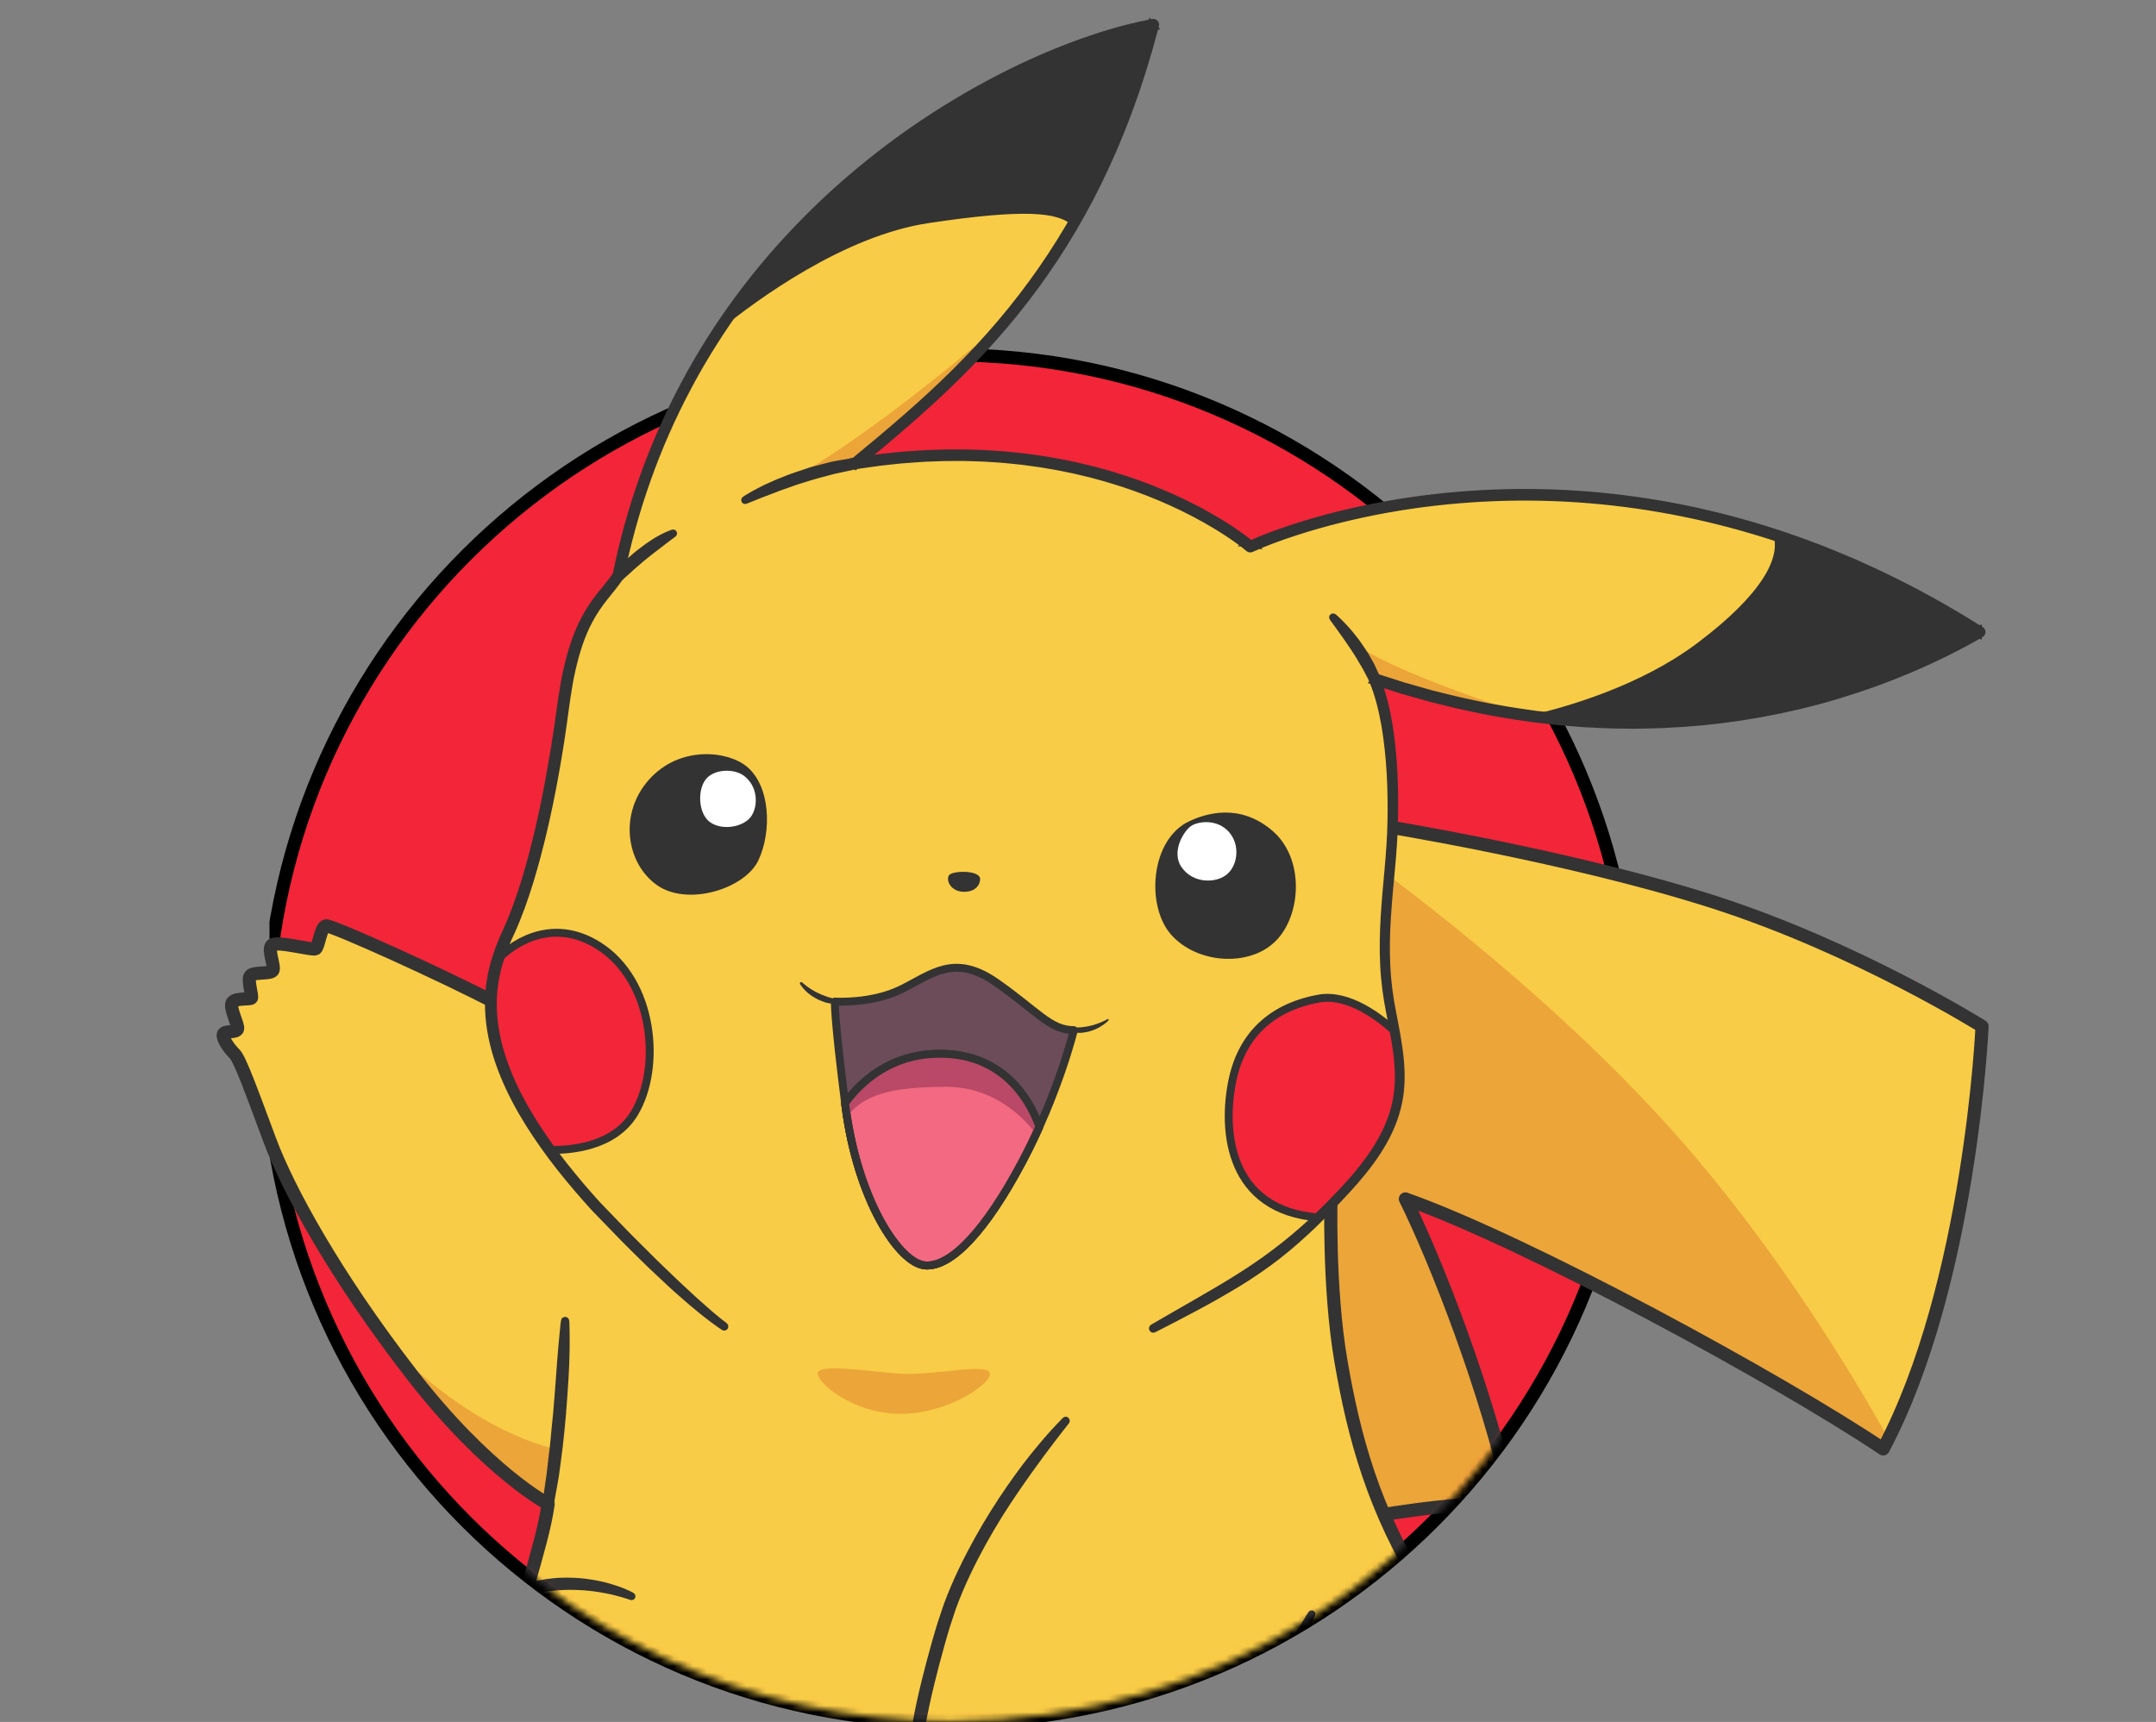 <svg width="328" height="262" viewBox="0 0 328 262" fill="none" xmlns="http://www.w3.org/2000/svg">
<rect x="0" y="0" width="328" height="262" fill="#808080" stroke="none"/>
<g clip-path="url(#clip0_1_47)">
<path d="M144.5 262C201.938 262 248.5 215.438 248.5 158C248.5 100.562 201.938 54 144.5 54C87.062 54 40.5 100.562 40.5 158C40.5 215.438 87.062 262 144.5 262Z" fill="#F22539" stroke="black" stroke-width="2"/>
</g>
<mask id="mask0_1_47" style="mask-type:alpha" maskUnits="userSpaceOnUse" x="0" y="0" width="328" height="262">
<path fill-rule="evenodd" clip-rule="evenodd" d="M237.069 204.349L281.759 256.044H327.876V0H0V226.299H66.716C85.598 248.12 113.495 261.925 144.616 261.925C185.194 261.925 220.29 238.455 237.069 204.349Z" fill="#C4C4C4"/>
</mask>
<g mask="url(#mask0_1_47)">
<path d="M210.144 125.626C210.144 125.626 239.085 130.28 260.828 137.281C282.57 144.276 301.538 156.16 301.538 156.16C301.538 156.16 299.795 195.44 286.492 220.45C270.885 209.971 232.339 188.96 213.806 182.422C218.575 192.088 226.029 211.154 230.005 228.667C220.499 228.514 207.768 230.904 207.768 230.904L190.058 170.702L210.144 125.626Z" fill="#F8CC46"/>
<path d="M255.776 173.558C270.667 190.564 281.944 209.328 287.29 218.891C287.027 219.419 286.763 219.94 286.486 220.456C270.879 209.978 232.333 188.966 213.801 182.428C218.569 192.094 226.023 211.16 229.999 228.674C220.493 228.52 207.762 230.91 207.762 230.91L190.052 170.708L207.867 130.731C213.858 135.061 237.505 152.689 255.776 173.558Z" fill="#ECA539"/>
<path d="M210.144 125.626C210.144 125.626 239.085 130.28 260.828 137.281C282.57 144.276 301.538 156.16 301.538 156.16C301.538 156.16 299.795 195.44 286.492 220.45C270.885 209.971 232.339 188.96 213.806 182.422C218.575 192.088 226.029 211.154 230.005 228.667C220.499 228.514 207.768 230.904 207.768 230.904L190.058 170.702L210.144 125.626Z" stroke="#333333" stroke-width="2" stroke-miterlimit="10" stroke-linecap="round" stroke-linejoin="round"/>
<path d="M202.5 181.738C202.5 181.738 202.048 195.734 204.002 207.11C205.956 218.486 208.97 229.831 216.624 241.959C224.278 254.08 228.748 259.762 228.985 267.348C232.491 264.459 236.764 262.152 238.331 263.58C239.899 265.007 239.214 266.82 239.214 266.82C239.214 266.82 240.983 265.532 241.876 266.552C242.77 267.572 243.139 269.672 242.421 271.963C243.666 271.762 244.227 273.443 242.957 277.299C241.687 281.155 237.248 292.065 225.829 303.593C214.41 315.122 203.762 323.251 197.237 319.709C194.969 318.428 195.138 315.323 195.138 315.323C195.138 315.323 193.857 315.927 189.586 315.171C185.315 314.415 164.927 308.298 151.591 307.82C138.256 307.341 120.073 307.426 100.865 313.797C101.019 316.077 99.982 321.495 91.218 317.779C82.454 314.063 71.115 306.643 61.195 293.691C51.274 280.738 49.153 272.233 50.567 271.374C51.269 270.866 52.47 271.424 52.47 271.424C52.47 271.424 50.205 265.824 51.736 264.878C53.266 263.931 55.346 266.176 55.346 266.176C55.346 266.176 55.038 264.304 56.176 263.797C57.315 263.289 59.09 263.7 62.239 265.882C62.147 262.207 62.226 257.519 67.193 251.04C72.16 244.561 76.028 242.688 80.164 241.847C81.874 235.759 82.866 232.483 83.392 228.841C83.392 228.841 74.121 223.984 62.579 209.058C51.036 194.131 43.868 181.06 41.045 173.494C38.227 165.927 36.508 161.161 35.686 160.349C34.863 159.532 33.822 158.051 33.966 157.403C34.109 156.754 36.002 157.198 36.145 156.549C36.289 155.901 34.874 153.348 35.32 152.561C35.766 151.774 38.073 152.126 38.253 151.841C38.433 151.557 37.611 149.103 38.073 148.48C38.535 147.85 41.004 148.236 41.476 147.713C41.949 147.19 40.63 144.519 41.35 143.813C42.069 143.106 47.492 144.622 47.998 144.362C48.497 144.102 48.768 141.006 49.596 140.872C50.424 140.738 67.05 148.203 76.067 152.927C85.084 157.651 202.5 181.738 202.5 181.738Z" fill="#F8CC46" stroke="#333333" stroke-width="1.2" stroke-miterlimit="10" stroke-linecap="round" stroke-linejoin="round"/>
<path d="M84.589 220.482C84.589 220.482 72.642 218.399 59.118 204.471C65.278 212.424 73.114 222.961 82.76 228.472C83.6 225.121 84.589 220.482 84.589 220.482Z" fill="#ECA539"/>
<path d="M202.5 181.738C202.5 181.738 202.048 195.734 204.002 207.11C205.956 218.486 208.97 229.831 216.624 241.959C224.278 254.08 228.748 259.762 228.985 267.348C232.491 264.459 236.764 262.152 238.331 263.58C239.899 265.007 239.214 266.82 239.214 266.82C239.214 266.82 240.983 265.532 241.876 266.552C242.77 267.572 243.139 269.672 242.421 271.963C243.666 271.762 244.227 273.443 242.957 277.299C241.687 281.155 237.248 292.065 225.829 303.593C214.41 315.122 203.762 323.251 197.237 319.709C194.969 318.428 195.138 315.323 195.138 315.323C195.138 315.323 193.857 315.927 189.586 315.171C185.315 314.415 164.927 308.298 151.591 307.82C138.256 307.341 120.073 307.426 100.865 313.797C101.019 316.077 99.982 321.495 91.218 317.779C82.454 314.063 71.115 306.643 61.195 293.691C51.274 280.738 49.153 272.233 50.567 271.374C51.268 270.866 52.47 271.424 52.47 271.424C52.47 271.424 50.205 265.824 51.736 264.878C53.266 263.931 55.346 266.176 55.346 266.176C55.346 266.176 55.038 264.304 56.176 263.797C57.315 263.289 59.09 263.7 62.239 265.882C62.147 262.207 62.226 257.519 67.193 251.04C72.16 244.561 76.028 242.688 80.164 241.847C81.874 235.759 82.866 232.483 83.392 228.841C83.392 228.841 74.121 223.984 62.579 209.058C51.036 194.131 43.868 181.06 41.045 173.494C38.227 165.927 36.508 161.161 35.686 160.349C34.863 159.532 33.822 158.051 33.966 157.403C34.109 156.754 36.002 157.198 36.145 156.549C36.289 155.901 34.874 153.348 35.32 152.561C35.766 151.774 38.073 152.126 38.253 151.841C38.433 151.557 37.611 149.103 38.073 148.48C38.535 147.85 41.004 148.236 41.476 147.713C41.949 147.19 40.63 144.519 41.35 143.813C42.069 143.106 47.492 144.622 47.998 144.362C48.497 144.102 48.768 141.006 49.596 140.872C50.424 140.738 67.05 148.203 76.067 152.927C85.084 157.651 202.5 181.738 202.5 181.738Z" stroke="#333333" stroke-width="2" stroke-miterlimit="10" stroke-linecap="round" stroke-linejoin="round"/>
<path d="M204.935 180.777C215.059 169.771 213.472 163.431 211.507 153.325C209.541 143.218 211.648 134.288 211.876 125.546C212.104 116.804 211.329 108.588 209.115 103.313C255.403 118.948 289.239 103.072 301.199 96.163C241.74 58.599 190.221 83.178 190.221 83.178C190.221 83.178 168.547 64.274 130.104 70.518C146.459 56.984 165.905 40.653 175.482 3.761C154.147 7.6 105.344 31.95 94.068 87.618C91.5 91.471 87.496 93.561 85.712 107.272C83.927 120.983 80.977 134.114 77.334 141.931C73.691 149.748 70.722 161.619 90.639 183.503C104.56 198.164 110.199 201.827 110.199 201.827" fill="#F8CC46"/>
<path d="M149.112 133.76C149.105 134.629 148.366 135.775 146.496 135.684C144.627 135.593 143.913 133.966 144.349 133.205C144.785 132.445 149.127 132.332 149.112 133.76Z" fill="#333333"/>
<path d="M180.968 124.932C174.988 127.69 174.287 137.893 178.206 142.255C182.124 146.616 189.932 147.175 193.969 143.282C198.007 139.388 198.548 130.615 193.533 126.363C188.518 122.112 183.387 123.814 180.968 124.932Z" fill="#333333"/>
<path d="M181.392 125.561C180.249 126.145 178.035 129.545 179.786 131.988C181.538 134.43 184.81 134.374 186.474 133.179C188.138 131.985 188.745 129.026 187.23 126.921C185.715 124.816 182.933 124.772 181.392 125.561Z" fill="white"/>
<path d="M113.594 116.622C110.664 114.222 103.414 113.417 98.765 118.589C94.116 123.762 95.248 131.308 99.905 134.644C104.562 137.98 113.36 135.244 115.394 130.867C117.434 126.483 117.214 119.587 113.594 116.622Z" fill="#333333"/>
<path d="M113.126 118.001C111.611 116.91 108.633 116.988 107.369 118.58C106.105 120.171 106.189 123.771 108.024 125.096C109.86 126.42 113.124 125.851 114.264 124.227C115.404 122.603 115.301 119.564 113.126 118.001Z" fill="white"/>
<path d="M175.482 3.761C172.303 16.008 168.03 25.981 163.151 34.347C161.055 32.256 155.848 31.759 141.293 33.94C128.458 35.858 115.291 45.483 109.395 50.274C128.928 20.649 159.708 6.596 175.482 3.761Z" fill="#333333"/>
<path d="M301.199 96.168C291.368 101.849 266.752 113.583 232.594 108.896C238.377 107.578 249.502 104.38 258.134 97.912C268.318 90.274 270.943 84.671 269.757 81.309C279.802 84.547 290.368 89.325 301.199 96.168Z" fill="#333333"/>
<path d="M102.388 81.069C102.388 81.069 102.227 81.11 101.954 81.226C101.673 81.324 101.293 81.508 100.841 81.731C100.397 81.973 99.873 82.241 99.352 82.598C98.823 82.936 98.281 83.327 97.746 83.742C97.482 83.946 97.212 84.151 96.953 84.348C96.696 84.558 96.452 84.773 96.22 84.98C95.749 85.395 95.307 85.782 94.958 86.147C94.252 86.865 93.795 87.355 93.795 87.355C93.652 87.508 93.663 87.748 93.811 87.892C93.95 88.024 94.172 88.027 94.312 87.905L94.329 87.891C94.329 87.891 94.83 87.46 95.554 86.797C95.74 86.632 95.923 86.436 96.139 86.256C96.355 86.076 96.582 85.882 96.815 85.681C97.049 85.486 97.293 85.272 97.531 85.057C97.782 84.855 98.033 84.645 98.291 84.442C98.793 84.017 99.324 83.634 99.811 83.255C100.291 82.871 100.764 82.544 101.144 82.227C101.545 81.94 101.874 81.685 102.103 81.509C102.338 81.334 102.467 81.232 102.467 81.232C102.509 81.202 102.515 81.138 102.485 81.097C102.47 81.073 102.431 81.058 102.388 81.069Z" fill="#333333" stroke="#333333"/>
<path d="M163.37 156.739C163.37 156.739 161.02 166.411 155.503 176.794C149.986 187.178 144.772 192.775 140.794 192.541C136.816 192.307 130.458 182.56 128.627 168.318C126.802 154.076 127.024 152.386 127.024 152.386C127.024 152.386 132.6 152.776 137.197 150.487C141.795 148.199 145.192 145.042 151.575 149.498C157.945 153.955 159.729 156.712 163.37 156.739Z" fill="#6C4C59" stroke="#333333" stroke-width="1.2" stroke-miterlimit="10" stroke-linecap="round" stroke-linejoin="round"/>
<path d="M128.566 167.842C130.823 164.736 135.681 159.948 143.961 160.358C153.321 160.818 156.945 168.101 158.122 171.432C157.34 173.165 156.471 174.965 155.503 176.793C149.98 187.178 144.772 192.774 140.794 192.54C136.816 192.306 130.458 182.559 128.627 168.317C128.604 168.155 128.589 168.004 128.566 167.842Z" fill="#F26981" stroke="#333333" stroke-width="1.2" stroke-miterlimit="10" stroke-linecap="round" stroke-linejoin="round"/>
<path d="M168.484 155.064C168.484 155.064 168.407 155.11 168.275 155.18C168.149 155.256 167.955 155.339 167.725 155.445C167.496 155.557 167.221 155.654 166.929 155.766C166.628 155.853 166.325 155.992 165.995 156.044C165.834 156.079 165.673 156.114 165.513 156.156C165.359 156.203 165.195 156.207 165.046 156.228C164.896 156.25 164.745 156.258 164.608 156.285C164.472 156.317 164.34 156.318 164.213 156.318C163.726 156.323 163.395 156.362 163.395 156.362L163.332 156.369C163.126 156.39 162.98 156.575 163.001 156.783C163.019 156.965 163.166 157.102 163.338 157.116C163.338 157.116 163.702 157.15 164.253 157.151C164.527 157.174 164.843 157.105 165.185 157.045C165.352 157.009 165.528 156.998 165.699 156.936C165.871 156.887 166.043 156.832 166.214 156.77C166.564 156.671 166.874 156.475 167.183 156.343C167.333 156.264 167.469 156.168 167.6 156.085C167.731 156.002 167.856 155.926 167.962 155.846C168.18 155.685 168.349 155.541 168.464 155.428C168.58 155.321 168.637 155.258 168.637 155.258L168.642 155.251C168.687 155.196 168.68 155.121 168.625 155.075C168.59 155.041 168.526 155.041 168.484 155.064Z" fill="#333333"/>
<path d="M121.713 149.725C121.713 149.725 121.753 149.803 121.863 149.951C121.966 150.099 122.118 150.287 122.311 150.508C122.404 150.619 122.529 150.721 122.648 150.842C122.773 150.95 122.895 151.09 123.045 151.195C123.344 151.406 123.648 151.661 124.001 151.835C124.338 152.042 124.697 152.209 125.044 152.326C125.215 152.391 125.38 152.457 125.543 152.51C125.701 152.571 125.861 152.586 126.004 152.623C126.585 152.735 126.969 152.779 126.969 152.779C127.173 152.803 127.361 152.651 127.384 152.446C127.404 152.266 127.293 152.106 127.135 152.046L127.083 152.026C127.083 152.026 126.742 151.908 126.222 151.77C126.091 151.732 125.95 151.715 125.811 151.646C125.672 151.584 125.521 151.536 125.363 151.476C125.205 151.416 125.042 151.369 124.883 151.296C124.73 151.216 124.57 151.137 124.404 151.065C124.069 150.934 123.776 150.729 123.487 150.561C123.333 150.482 123.209 150.38 123.081 150.298C122.958 150.209 122.824 150.133 122.727 150.048C122.514 149.879 122.329 149.746 122.218 149.643C122.1 149.547 122.03 149.478 122.03 149.478C121.952 149.397 121.826 149.397 121.745 149.475C121.682 149.538 121.672 149.628 121.705 149.707L121.713 149.725Z" fill="#333333"/>
<path d="M200.611 151.939C205.159 151.114 209.951 154.849 212.196 156.912C213.687 165.069 213.81 171.131 204.935 180.781C203.418 182.43 201.991 183.905 200.62 185.248C186.825 184.169 185.944 171.943 187.476 164.465C189.066 156.69 194.396 153.065 200.611 151.939Z" fill="#F22539" stroke="#333333" stroke-width="1.2" stroke-miterlimit="10" stroke-linecap="round" stroke-linejoin="round"/>
<path d="M75.75 145.941C78.599 142.997 84.485 139.742 91.052 143.888C99.498 149.221 100.667 162.42 96.535 169.335C93.438 174.523 86.756 175.03 83.611 174.959C73.765 161.429 73.721 152.442 75.75 145.941Z" fill="#F22539" stroke="#333333" stroke-width="1.2" stroke-miterlimit="10" stroke-linecap="round" stroke-linejoin="round"/>
<path d="M150.594 209.07C150.562 210.767 143.819 215.25 136.737 215.112C129.656 214.981 124.353 210.442 124.412 208.952C124.471 207.462 131.334 208.573 136.646 208.989C141.96 209.413 150.63 207.165 150.594 209.07Z" fill="#ECA539"/>
<path d="M83.752 228.893C83.752 228.893 84.059 227.169 84.521 224.586C84.713 223.286 84.894 221.752 85.109 220.12C85.305 218.483 85.459 216.737 85.619 214.996C85.74 213.246 85.888 211.501 85.982 209.861C86.077 208.222 86.144 206.687 86.157 205.373C86.171 204.059 86.174 202.962 86.148 202.197C86.134 201.432 86.102 200.991 86.102 200.991C86.101 200.915 86.032 200.858 85.963 200.865C85.894 200.872 85.842 200.922 85.836 200.986C85.836 200.986 85.791 201.422 85.704 202.185C85.616 202.948 85.535 204.035 85.407 205.341C85.304 206.645 85.173 208.167 85.065 209.801C84.957 211.436 84.797 213.176 84.662 214.915C84.572 215.786 84.488 216.651 84.403 217.503C84.318 218.355 84.258 219.204 84.162 220.013C83.971 221.636 83.794 223.144 83.639 224.44C83.268 227.04 83.018 228.77 83.018 228.77C82.988 228.976 83.128 229.172 83.334 229.202C83.527 229.233 83.721 229.093 83.752 228.893Z" fill="#333333" stroke="#333333"/>
<path d="M96.122 242.791C96.122 242.791 95.9 242.661 95.489 242.474C95.078 242.294 94.495 242.029 93.762 241.786C93.034 241.535 92.167 241.28 91.222 241.077C90.751 240.985 90.259 240.876 89.759 240.812C89.257 240.729 88.745 240.667 88.234 240.623C87.723 240.567 87.204 240.568 86.696 240.55C86.186 240.518 85.685 240.562 85.204 240.566C84.717 240.565 84.257 240.643 83.811 240.681C83.366 240.72 82.956 240.793 82.57 240.863C82.191 240.933 81.836 240.988 81.534 241.069C81.226 241.15 80.961 241.221 80.746 241.281C80.309 241.401 80.062 241.47 80.062 241.47C79.86 241.529 79.748 241.737 79.799 241.934C79.85 242.126 80.046 242.246 80.237 242.201L80.269 242.198C80.269 242.198 80.51 242.148 80.938 242.054C81.148 242.008 81.408 241.95 81.705 241.882C82.002 241.821 82.346 241.78 82.713 241.717C83.08 241.655 83.479 241.59 83.912 241.559C84.339 241.522 84.788 241.458 85.255 241.449C85.722 241.434 86.204 241.385 86.699 241.399C87.193 241.406 87.693 241.4 88.19 241.439C88.692 241.458 89.189 241.491 89.675 241.55C90.167 241.589 90.643 241.668 91.111 241.735C92.038 241.889 92.909 242.049 93.637 242.242C95.109 242.601 96.05 242.963 96.05 242.963C96.103 242.983 96.157 242.959 96.177 242.906C96.18 242.868 96.162 242.812 96.122 242.791Z" fill="#333333" stroke="#333333"/>
<path d="M143.961 160.36C153.321 160.82 156.945 168.102 158.122 171.434C157.961 171.792 157.79 172.158 157.618 172.53C155.959 170.313 151.403 165.343 143.907 165.362C135.664 165.379 131.462 166.499 128.849 169.901C128.765 169.383 128.693 168.858 128.621 168.326C128.598 168.163 128.583 168.006 128.56 167.85C130.823 164.744 135.681 159.95 143.961 160.36Z" fill="#B94966"/>
<path d="M128.566 167.842C130.823 164.736 135.681 159.948 143.961 160.358C153.321 160.818 156.945 168.101 158.122 171.432C157.34 173.165 156.471 174.965 155.503 176.793C149.98 187.178 144.772 192.774 140.794 192.54C136.816 192.306 130.458 182.559 128.627 168.317C128.604 168.155 128.589 168.004 128.566 167.842Z" stroke="#333333" stroke-width="1.2" stroke-miterlimit="10" stroke-linecap="round" stroke-linejoin="round"/>
<path d="M232.594 108.897C232.594 108.897 211.491 102.282 205.861 97.699C207.91 100.898 208.96 102.968 208.96 102.968C208.96 102.968 224.203 108.327 232.594 108.897Z" fill="#ECA539"/>
<path d="M209.459 103.152C209.459 103.152 209.184 102.494 208.745 101.524C208.645 101.281 208.486 101.024 208.332 100.754C208.178 100.484 208.017 100.196 207.847 99.896C207.508 99.296 207.078 98.73 206.682 98.123C206.487 97.82 206.262 97.538 206.045 97.262C205.827 96.986 205.61 96.71 205.4 96.452C204.962 95.938 204.554 95.465 204.174 95.085C203.806 94.691 203.478 94.388 203.248 94.176C203.017 93.958 202.873 93.852 202.873 93.852C202.826 93.819 202.763 93.825 202.723 93.867C202.695 93.902 202.694 93.959 202.723 93.994C202.723 93.994 203.142 94.567 203.766 95.43C204.087 95.854 204.418 96.379 204.819 96.903C205.005 97.176 205.198 97.461 205.391 97.746C205.579 98.038 205.803 98.313 205.984 98.612C206.354 99.209 206.767 99.789 207.071 100.361C207.239 100.642 207.399 100.911 207.551 101.169C207.704 101.426 207.854 101.658 207.967 101.907C208.449 102.86 208.79 103.485 208.79 103.485C208.891 103.672 209.119 103.737 209.305 103.636C209.46 103.538 209.528 103.329 209.459 103.152Z" fill="#333333" stroke="#333333"/>
<path d="M153.417 48.288C153.417 48.288 134.485 65.081 119.819 73.259C127.024 71.107 130.098 70.525 130.098 70.525C130.098 70.525 149.462 54.513 153.417 48.288Z" fill="#ECA539"/>
<path d="M175.515 202.263C177.682 201.158 179.848 200.052 181.991 198.892C184.141 197.75 186.259 196.535 188.346 195.272C190.433 194.003 192.45 192.608 194.382 191.114C196.306 189.608 198.142 187.984 199.901 186.291C201.647 184.581 203.344 182.832 204.992 181.036C206.64 179.241 208.215 177.351 209.558 175.295C210.895 173.239 211.999 171.004 212.606 168.609C213.239 166.219 213.303 163.707 213.07 161.27C212.843 158.82 212.355 156.422 211.893 154.033C211.419 151.646 211.108 149.249 211.004 146.824C210.769 141.972 211.268 137.121 211.716 132.27C211.941 129.844 212.125 127.403 212.177 124.957C212.229 122.516 212.216 120.064 212.097 117.622C211.972 115.18 211.745 112.736 211.356 110.315C210.948 107.896 210.389 105.485 209.449 103.183L208.981 103.687L211.824 104.593L213.243 105.046L214.676 105.454L217.548 106.268L220.442 106.985C221.404 107.237 222.38 107.444 223.35 107.65C224.326 107.85 225.292 108.083 226.271 108.257L229.209 108.78C230.189 108.96 231.175 109.076 232.158 109.225L233.635 109.438L235.119 109.605C236.111 109.709 237.099 109.844 238.087 109.916L241.065 110.149L244.047 110.293C245.04 110.351 246.038 110.34 247.034 110.36L248.529 110.381L250.019 110.352C252.011 110.335 254 110.23 255.981 110.107L258.955 109.865L261.922 109.541L264.88 109.13L267.823 108.637L270.752 108.07L273.667 107.421L276.562 106.693C277.521 106.419 278.483 106.164 279.435 105.878C287.086 103.567 294.482 100.477 301.383 96.492C301.563 96.391 301.628 96.157 301.521 95.977C301.49 95.923 301.441 95.877 301.394 95.844C299.335 94.561 297.26 93.305 295.146 92.11C294.087 91.519 293.033 90.915 291.958 90.357C290.888 89.78 289.813 89.222 288.728 88.684C286.567 87.589 284.358 86.575 282.145 85.586C279.917 84.631 277.678 83.695 275.398 82.859C266.312 79.455 256.841 77.079 247.215 75.865C237.595 74.639 227.825 74.576 218.186 75.684C213.37 76.239 208.584 77.094 203.872 78.246C201.52 78.832 199.182 79.486 196.872 80.238C194.563 80.996 192.284 81.809 190.046 82.827L190.456 82.881C189.413 82.015 188.337 81.255 187.232 80.516C186.127 79.784 184.988 79.1 183.841 78.448C182.693 77.79 181.518 77.185 180.327 76.601C179.142 76.016 177.93 75.479 176.714 74.96C175.492 74.449 174.26 73.971 173.02 73.525C171.773 73.086 170.522 72.66 169.251 72.287C168.623 72.084 167.985 71.913 167.342 71.743C166.705 71.573 166.066 71.39 165.425 71.245L163.494 70.792L161.549 70.392C160.903 70.254 160.248 70.161 159.597 70.043C158.947 69.931 158.296 69.819 157.643 69.739L155.68 69.473L153.711 69.272C152.4 69.131 151.077 69.067 149.759 68.978C148.439 68.946 147.12 68.856 145.801 68.882L143.82 68.884L141.84 68.95C140.521 68.981 139.204 69.095 137.884 69.183C136.563 69.265 135.26 69.453 133.944 69.579C132.631 69.743 131.33 69.95 130.026 70.132L130.327 70.799C135.614 66.431 140.882 62.002 145.766 57.148C146.992 55.94 148.183 54.698 149.36 53.444C150.524 52.18 151.673 50.897 152.788 49.587C155.017 46.959 157.121 44.23 159.083 41.401C161.044 38.573 162.87 35.644 164.541 32.635L165.774 30.361L166.947 28.062C167.696 26.509 168.438 24.957 169.127 23.378C169.485 22.594 169.803 21.795 170.135 21C170.472 20.206 170.791 19.406 171.096 18.602C171.732 17.003 172.296 15.374 172.873 13.75C173.404 12.111 173.962 10.483 174.434 8.825C174.946 7.181 175.372 5.509 175.832 3.852C175.888 3.65 175.772 3.446 175.57 3.39C175.512 3.377 175.455 3.37 175.405 3.381L175.399 3.382C170.305 4.325 165.389 5.961 160.61 7.894C155.839 9.845 151.219 12.155 146.766 14.752C137.86 19.941 129.622 26.293 122.382 33.641C118.765 37.315 115.388 41.231 112.326 45.388C109.263 49.538 106.482 53.908 104.068 58.469C99.201 67.576 95.73 77.418 93.686 87.541L93.742 87.408C92.999 88.51 92.095 89.527 91.249 90.614C90.396 91.695 89.614 92.852 88.965 94.078C87.642 96.525 86.841 99.199 86.225 101.88C85.616 104.567 85.284 107.301 84.902 109.99C84.515 112.686 84.071 115.375 83.588 118.055C82.615 123.416 81.429 128.741 79.851 133.941C79.056 136.538 78.15 139.103 77.037 141.561C75.875 144.043 74.92 146.688 74.52 149.442C74.107 152.191 74.245 155.012 74.79 157.722C75.341 160.437 76.287 163.05 77.456 165.545C78.618 168.04 80.027 170.41 81.547 172.692C83.073 174.973 84.724 177.166 86.467 179.273C87.339 180.327 88.223 181.38 89.135 182.397C89.598 182.909 90.029 183.417 90.517 183.933L91.943 185.4L94.789 188.341C95.741 189.317 96.723 190.271 97.699 191.232C98.669 192.193 99.65 193.141 100.661 194.066C101.665 194.992 102.641 195.947 103.685 196.831C105.727 198.642 107.834 200.396 110.108 201.936C110.169 201.975 110.25 201.96 110.288 201.899C110.326 201.838 110.312 201.764 110.257 201.718L110.25 201.713C109.71 201.317 109.174 200.889 108.655 200.453C108.131 200.017 107.612 199.581 107.11 199.118C106.078 198.233 105.081 197.312 104.082 196.379C103.079 195.465 102.104 194.511 101.117 193.57C100.125 192.636 99.162 191.681 98.204 190.712C97.246 189.749 96.265 188.801 95.313 187.826L92.467 184.884L91.047 183.41C90.593 182.929 90.142 182.404 89.693 181.904C88.788 180.892 87.911 179.851 87.052 178.796C85.323 176.7 83.693 174.524 82.188 172.266C80.689 170.007 79.302 167.667 78.163 165.214C77.018 162.767 76.096 160.209 75.565 157.568C75.04 154.932 74.906 152.212 75.31 149.559C75.701 146.901 76.615 144.355 77.773 141.899C78.913 139.394 79.829 136.797 80.641 134.179C82.239 128.932 83.442 123.586 84.425 118.205C84.92 115.511 85.351 112.818 85.736 110.103C86.109 107.396 86.432 104.694 87.021 102.054C87.617 99.419 88.391 96.805 89.66 94.445C90.281 93.261 91.029 92.145 91.859 91.085C92.683 90.02 93.591 88.99 94.373 87.827C94.4 87.786 94.415 87.747 94.43 87.701L94.429 87.694C96.462 77.642 99.908 67.873 104.737 58.827C107.135 54.299 109.901 49.963 112.941 45.84C115.98 41.71 119.336 37.828 122.929 34.176C130.123 26.876 138.309 20.568 147.155 15.411C151.578 12.835 156.169 10.541 160.909 8.6C165.644 6.678 170.531 5.057 175.543 4.128L175.11 3.658C174.656 5.308 174.228 6.968 173.722 8.604C173.249 10.25 172.697 11.872 172.171 13.504C171.599 15.115 171.041 16.737 170.403 18.323C170.105 19.127 169.786 19.92 169.447 20.708C169.115 21.496 168.803 22.295 168.445 23.073C167.762 24.644 167.025 26.19 166.281 27.729L165.113 30.015L163.89 32.269C162.23 35.258 160.421 38.166 158.47 40.975C156.519 43.784 154.432 46.498 152.22 49.105C151.111 50.409 149.974 51.683 148.816 52.941C147.645 54.188 146.459 55.423 145.245 56.623C140.39 61.449 135.145 65.863 129.852 70.226C129.688 70.356 129.668 70.599 129.804 70.757C129.89 70.862 130.021 70.906 130.147 70.894L130.153 70.893C131.451 70.712 132.746 70.505 134.046 70.343C135.349 70.218 136.647 70.031 137.955 69.95C139.261 69.856 140.566 69.744 141.873 69.714L143.833 69.644L145.795 69.643C147.102 69.619 148.415 69.709 149.721 69.736C151.027 69.827 152.336 69.885 153.635 70.028L155.592 70.23L157.536 70.498C158.183 70.578 158.833 70.684 159.477 70.803C160.122 70.922 160.77 71.009 161.41 71.148L163.336 71.544L165.247 71.992C165.888 72.137 166.514 72.315 167.145 72.486C167.776 72.657 168.407 72.828 169.034 73.025C170.292 73.393 171.53 73.814 172.763 74.248C173.997 74.688 175.216 75.168 176.424 75.668C177.627 76.181 178.82 76.714 179.998 77.293C181.17 77.873 182.337 78.472 183.472 79.119C184.606 79.766 185.731 80.439 186.816 81.16C187.901 81.882 188.977 82.642 189.958 83.463C190.076 83.566 190.235 83.581 190.368 83.517C192.535 82.538 194.818 81.713 197.104 80.969C199.395 80.225 201.715 79.573 204.055 78.995C208.735 77.846 213.484 76.994 218.276 76.449C227.852 75.346 237.558 75.41 247.121 76.63C256.684 77.843 266.102 80.199 275.136 83.583C277.402 84.414 279.628 85.345 281.843 86.295C284.049 87.278 286.238 88.282 288.392 89.371C289.47 89.903 290.545 90.461 291.602 91.033C292.671 91.592 293.718 92.19 294.777 92.775C296.876 93.959 298.944 95.209 300.99 96.487L301.001 95.839C294.153 99.787 286.806 102.86 279.238 105.117C278.292 105.403 277.337 105.657 276.383 105.924L273.508 106.651L270.612 107.298L267.701 107.863L264.776 108.347L261.837 108.757L258.889 109.079L255.933 109.319C253.958 109.442 251.989 109.551 250.01 109.566L248.526 109.595L247.043 109.573C246.054 109.552 245.068 109.562 244.081 109.503L241.119 109.363L238.16 109.135C237.172 109.063 236.196 108.926 235.212 108.829L233.741 108.666L232.27 108.453C231.293 108.304 230.307 108.187 229.34 108.012L226.422 107.494C225.449 107.319 224.484 107.093 223.514 106.892C222.545 106.691 221.581 106.484 220.62 106.232L217.739 105.52L214.886 104.71L213.459 104.302L212.047 103.848L209.223 102.946C209.02 102.884 208.81 102.994 208.747 103.19C208.718 103.276 208.727 103.364 208.754 103.443V103.45C209.679 105.658 210.246 108.024 210.669 110.403C211.067 112.792 211.316 115.208 211.459 117.629C211.595 120.056 211.63 122.481 211.584 124.915C211.543 127.341 211.363 129.762 211.146 132.194C210.709 137.038 210.22 141.925 210.472 146.827C210.586 149.276 210.914 151.722 211.395 154.109C211.863 156.497 212.35 158.889 212.585 161.294C212.815 163.699 212.757 166.14 212.149 168.471C211.562 170.807 210.492 173.001 209.177 175.029C207.856 177.058 206.317 178.931 204.669 180.72C202.999 182.486 201.322 184.246 199.531 185.885C197.741 187.523 195.893 189.091 193.951 190.542C192.023 192.004 190.013 193.354 187.953 194.633C185.9 195.924 183.786 197.119 181.689 198.345C179.577 199.553 177.465 200.767 175.368 201.993C175.296 202.032 175.273 202.123 175.318 202.188C175.364 202.272 175.449 202.295 175.515 202.263Z" fill="#333333" stroke="#333333"/>
<path d="M113.387 76.182C113.387 76.182 114.415 75.775 115.954 75.157C116.336 74.998 116.765 74.86 117.203 74.682C117.648 74.511 118.111 74.338 118.592 74.15C119.081 73.98 119.583 73.809 120.096 73.624C120.602 73.434 121.121 73.249 121.65 73.094C122.177 72.927 122.699 72.766 123.214 72.607C123.728 72.434 124.247 72.313 124.74 72.174C125.239 72.042 125.719 71.911 126.175 71.789C126.631 71.661 127.063 71.554 127.467 71.481C129.078 71.142 130.154 70.9 130.154 70.9L130.185 70.891C130.389 70.845 130.514 70.642 130.468 70.438C130.423 70.239 130.234 70.119 130.04 70.145C130.04 70.145 128.938 70.319 127.284 70.612C126.867 70.679 126.428 70.781 125.967 70.909C125.504 71.026 125.01 71.151 124.505 71.285C123.999 71.412 123.468 71.541 122.955 71.732C122.435 71.905 121.902 72.079 121.376 72.259C120.842 72.427 120.324 72.625 119.806 72.823C119.294 73.014 118.79 73.223 118.31 73.417C117.831 73.63 117.371 73.835 116.935 74.031C116.499 74.221 116.089 74.427 115.723 74.622C115.35 74.818 115.013 74.992 114.713 75.155C114.42 75.324 114.164 75.476 113.954 75.599C113.53 75.844 113.305 76 113.306 76.007C113.258 76.037 113.246 76.101 113.276 76.149C113.291 76.179 113.343 76.193 113.387 76.182Z" fill="#333333" stroke="#333333"/>
<path d="M185.406 262.726C185.406 262.726 203.651 258.164 199.538 245.578C195.376 253.017 192.723 256.777 185.406 262.726Z" fill="#ECA539"/>
<path d="M162.068 216.076C162.068 216.076 161.97 216.175 161.775 216.372C161.579 216.563 161.298 216.857 160.939 217.249C160.207 218.02 159.172 219.176 157.915 220.711C156.644 222.227 155.192 224.149 153.617 226.419C152.048 228.688 150.364 231.318 148.714 234.293C147.065 237.268 145.417 240.578 144.059 244.247C143.748 245.179 143.437 246.117 143.115 247.069C142.813 248.025 142.543 248.99 142.256 249.977C141.701 251.941 141.157 253.955 140.656 256.022C140.154 258.083 139.684 260.197 139.299 262.354C138.935 264.521 138.586 266.712 138.648 269.027C138.688 269.612 138.715 270.193 138.99 270.85C139.318 271.724 140.423 271.822 141.04 271.608C141.365 271.505 141.653 271.343 141.871 271.245C141.972 271.184 142.099 271.184 141.971 271.178C141.958 271.167 141.881 271.162 141.852 271.127C141.818 271.105 141.798 271.094 141.789 271.063C141.724 270.924 141.781 271.051 141.773 271.033L141.791 271.082C141.807 271.119 141.817 271.149 141.811 271.156L141.854 271.463L141.902 271.87L141.986 272.711C142.05 273.282 142.127 273.857 142.281 274.451C142.356 274.748 142.462 275.048 142.606 275.35C142.781 275.643 142.961 275.98 143.368 276.193L143.436 276.237C143.456 276.248 143.548 276.289 143.528 276.278L143.627 276.313C143.692 276.338 143.752 276.364 143.862 276.384C144.076 276.439 144.248 276.447 144.425 276.448C144.773 276.445 145.095 276.374 145.396 276.293C145.981 276.127 146.519 275.876 146.914 275.843C147.102 275.83 147.169 275.861 147.268 275.966C147.353 276.052 147.471 276.288 147.558 276.52C147.739 277.002 147.846 277.556 148.115 278.157C148.187 278.308 148.266 278.465 148.396 278.629C148.468 278.711 148.526 278.788 148.635 278.865L148.71 278.921C148.771 278.953 148.685 278.924 148.858 279.002L148.956 279.036C148.976 279.04 148.982 279.046 149.009 279.056L149.131 279.075C149.214 279.086 149.297 279.09 149.379 279.089C149.491 279.071 149.603 279.047 149.701 279.018C149.884 278.955 150.041 278.876 150.178 278.793C150.715 278.466 151.155 278.06 151.534 277.87C151.612 277.824 151.695 277.828 151.618 277.823C151.611 277.818 151.574 277.822 151.559 277.804L151.503 277.746L151.539 277.787C151.615 277.855 151.583 277.852 151.583 277.852C151.645 277.967 151.704 278.233 151.749 278.495C151.796 278.769 151.838 279.069 151.954 279.4C152.062 279.719 152.312 280.132 152.737 280.323C152.875 280.379 152.802 280.349 152.848 280.363L152.9 280.377C152.945 280.385 152.946 280.397 153.023 280.409C153.152 280.428 153.318 280.443 153.404 280.421C153.617 280.4 153.795 280.338 153.952 280.271C154.267 280.131 154.517 279.967 154.749 279.823C154.981 279.673 155.207 279.536 155.384 279.467C155.469 279.434 155.538 279.427 155.551 279.432L155.557 279.431C155.538 279.427 155.609 279.445 155.517 279.41L155.61 279.451C155.683 279.482 155.633 279.487 155.658 279.491C155.93 279.742 156.198 280.261 156.487 280.745C156.638 280.99 156.79 281.247 157.058 281.518C157.197 281.644 157.378 281.803 157.704 281.84C157.755 281.842 157.887 281.835 157.967 281.814C158.035 281.794 158.071 281.778 158.12 281.76C158.212 281.726 158.284 281.687 158.356 281.654C158.908 281.351 159.33 281.024 159.785 280.699C160.226 280.369 160.662 280.046 161.097 279.717C162.833 278.42 164.568 277.174 166.412 276.253C168.309 275.295 170.176 274.422 171.917 273.302C172.793 272.764 173.679 272.263 174.516 271.709C175.331 271.133 176.141 270.569 176.939 270.007C177.729 269.44 178.537 268.914 179.282 268.332C180.02 267.738 180.739 267.152 181.453 266.579C182.862 265.423 184.298 264.347 185.523 263.19C188.064 260.962 190.26 258.706 192.098 256.657C193.913 254.572 195.426 252.695 196.511 251.026C196.792 250.617 197.051 250.23 197.299 249.862C197.526 249.484 197.737 249.127 197.938 248.796C198.333 248.135 198.663 247.569 198.893 247.089C199.367 246.141 199.619 245.634 199.619 245.634C199.641 245.594 199.623 245.545 199.583 245.524C199.543 245.502 199.5 245.519 199.472 245.554L199.467 245.561C199.467 245.561 199.173 246.04 198.625 246.945C198.367 247.402 197.998 247.94 197.561 248.568C197.346 248.881 197.12 249.221 196.872 249.588C196.61 249.938 196.331 250.308 196.036 250.706C195.74 251.097 195.434 251.515 195.097 251.942C194.753 252.357 194.392 252.799 194.014 253.255C193.292 254.19 192.405 255.123 191.509 256.152C189.621 258.142 187.509 260.352 184.948 262.569C183.71 263.727 182.315 264.762 180.899 265.912C180.19 266.478 179.47 267.058 178.739 267.645C177.999 268.22 177.196 268.732 176.418 269.292C175.625 269.841 174.827 270.404 174.017 270.967C173.192 271.507 172.323 271.993 171.465 272.517C169.777 273.6 167.873 274.483 165.993 275.426C164.046 276.39 162.276 277.665 160.521 278.957C159.654 279.59 158.759 280.314 157.903 280.799C157.855 280.823 157.8 280.848 157.764 280.864L157.722 280.881C157.739 280.867 157.804 280.879 157.785 280.887C157.832 280.908 157.773 280.889 157.717 280.831C157.591 280.71 157.448 280.49 157.318 280.268C157.032 279.815 156.835 279.296 156.295 278.773C156.205 278.7 156.056 278.601 156.003 278.581L155.911 278.539C155.785 278.489 155.819 278.511 155.767 278.497L155.671 278.481C155.407 278.444 155.198 278.503 155.027 278.565C154.686 278.694 154.444 278.865 154.199 279.01C153.749 279.321 153.258 279.535 153.134 279.434C153.041 279.386 152.962 279.293 152.885 279.091C152.814 278.889 152.775 278.633 152.728 278.352C152.674 278.066 152.651 277.77 152.453 277.378C152.383 277.252 152.282 277.129 152.248 277.107L152.213 277.066C152.115 276.975 152.117 277 152.063 276.961C151.983 276.918 151.889 276.87 151.812 276.859C151.735 276.848 151.653 276.843 151.57 276.845C151.495 276.847 151.446 276.864 151.384 276.877C151.254 276.903 151.182 276.948 151.091 276.982C150.472 277.311 150.086 277.692 149.649 277.939C149.548 278 149.451 278.041 149.366 278.075C149.329 278.085 149.297 278.089 149.273 278.097C149.285 278.09 149.298 278.095 149.311 278.1C149.318 278.106 149.325 278.111 149.326 278.117C149.319 278.118 149.293 278.108 149.28 278.103C149.23 278.108 149.122 277.979 149.024 277.761C148.829 277.33 148.715 276.765 148.505 276.19C148.387 275.897 148.288 275.603 147.988 275.265C147.904 275.179 147.786 275.076 147.746 275.055L147.657 274.994C147.537 274.924 147.578 274.958 147.531 274.931L147.452 274.901C147.234 274.815 147.013 274.812 146.824 274.824C146.093 274.911 145.6 275.176 145.101 275.308C144.855 275.378 144.625 275.42 144.411 275.429C144.303 275.427 144.201 275.418 144.137 275.405C144.111 275.408 144.039 275.383 143.974 275.358L143.875 275.324C143.888 275.329 143.823 275.304 143.875 275.324L143.855 275.307C143.622 275.197 143.389 274.701 143.27 274.212C143.137 273.711 143.064 273.173 143.002 272.622L142.912 271.787L142.862 271.355C142.841 271.205 142.827 271.067 142.765 270.832C142.753 270.77 142.737 270.733 142.728 270.709L142.71 270.66C142.686 270.612 142.74 270.701 142.647 270.539C142.588 270.457 142.531 270.386 142.442 270.319C142.347 270.259 142.214 270.196 142.132 270.192C141.724 270.163 141.578 270.292 141.432 270.345C141.148 270.481 140.945 270.597 140.736 270.662C140.547 270.732 140.332 270.728 140.221 270.701C140.209 270.709 140.13 270.672 140.07 270.646L139.978 270.605C140.051 270.642 139.997 270.609 140.017 270.62C140.003 270.609 139.953 270.55 139.919 270.459C139.755 270.088 139.699 269.53 139.666 269.013C139.602 266.876 139.932 264.681 140.288 262.559C140.656 260.429 141.116 258.335 141.613 256.287C142.109 254.24 142.641 252.234 143.191 250.276C143.466 249.303 143.735 248.325 144.032 247.382C144.343 246.444 144.649 245.519 144.949 244.608C146.275 240.993 147.894 237.717 149.515 234.77C151.142 231.823 152.797 229.209 154.348 226.954C155.878 224.682 157.292 222.758 158.455 221.17C159.624 219.588 160.577 218.369 161.221 217.531C161.871 216.705 162.225 216.257 162.225 216.257C162.264 216.208 162.258 216.139 162.209 216.1C162.171 216.034 162.108 216.04 162.068 216.076Z" fill="#333333"/>
<path d="M143.875 275.324L143.974 275.358C144.039 275.383 144.111 275.408 144.137 275.405C144.201 275.418 144.303 275.427 144.411 275.429C144.625 275.42 144.855 275.378 145.101 275.308C145.6 275.176 146.093 274.911 146.824 274.824C147.013 274.812 147.234 274.815 147.452 274.901L147.531 274.931C147.578 274.958 147.537 274.924 147.657 274.994L147.746 275.055C147.786 275.076 147.904 275.179 147.988 275.265C148.288 275.603 148.387 275.897 148.505 276.19C148.715 276.765 148.829 277.33 149.024 277.761C149.122 277.979 149.23 278.108 149.28 278.103C149.293 278.108 149.319 278.118 149.326 278.117C149.325 278.111 149.318 278.106 149.311 278.1C149.298 278.095 149.285 278.09 149.273 278.097C149.297 278.089 149.329 278.085 149.366 278.075C149.451 278.041 149.548 278 149.649 277.939C150.086 277.692 150.472 277.311 151.091 276.982C151.182 276.948 151.254 276.903 151.384 276.877C151.446 276.864 151.495 276.847 151.57 276.845C151.653 276.843 151.735 276.848 151.812 276.859C151.889 276.87 151.983 276.918 152.063 276.961C152.117 277 152.115 276.975 152.213 277.066L152.248 277.107C152.282 277.129 152.383 277.252 152.453 277.378C152.651 277.77 152.674 278.066 152.728 278.352C152.775 278.633 152.814 278.889 152.885 279.091C152.962 279.293 153.041 279.386 153.134 279.434C153.258 279.535 153.749 279.321 154.199 279.01C154.444 278.865 154.686 278.694 155.027 278.565C155.198 278.503 155.407 278.444 155.671 278.481L155.767 278.497C155.819 278.511 155.785 278.489 155.911 278.539L156.003 278.581C156.056 278.601 156.205 278.7 156.295 278.773C156.835 279.296 157.032 279.815 157.318 280.268C157.448 280.49 157.591 280.71 157.717 280.831C157.773 280.889 157.832 280.908 157.785 280.887C157.804 280.879 157.739 280.867 157.722 280.881L157.764 280.864C157.8 280.848 157.855 280.823 157.903 280.799C158.759 280.314 159.654 279.59 160.521 278.957C162.276 277.665 164.046 276.39 165.993 275.426C167.873 274.483 169.777 273.6 171.465 272.517C172.323 271.993 173.192 271.507 174.017 270.967C174.827 270.404 175.625 269.841 176.418 269.292C177.196 268.732 177.999 268.22 178.739 267.645C179.47 267.058 180.19 266.478 180.899 265.912C182.315 264.762 183.71 263.727 184.948 262.569C187.509 260.352 189.621 258.142 191.509 256.152C192.405 255.123 193.292 254.19 194.014 253.255C194.392 252.799 194.753 252.357 195.097 251.942C195.434 251.515 195.74 251.097 196.036 250.706C196.331 250.308 196.61 249.938 196.872 249.588C197.12 249.221 197.346 248.881 197.561 248.568C197.998 247.94 198.367 247.402 198.625 246.945C199.173 246.04 199.467 245.561 199.467 245.561L199.472 245.554C199.5 245.519 199.543 245.502 199.583 245.524C199.623 245.545 199.641 245.594 199.619 245.634C199.619 245.634 199.367 246.141 198.893 247.089C198.663 247.569 198.333 248.135 197.938 248.796C197.737 249.127 197.526 249.484 197.299 249.862C197.051 250.23 196.792 250.617 196.511 251.026C195.426 252.695 193.913 254.572 192.098 256.657C190.26 258.706 188.064 260.962 185.523 263.19C184.298 264.347 182.862 265.423 181.453 266.579C180.739 267.152 180.02 267.738 179.282 268.332C178.537 268.914 177.729 269.44 176.939 270.007C176.141 270.569 175.331 271.133 174.516 271.709C173.679 272.263 172.793 272.764 171.917 273.302C170.176 274.422 168.309 275.295 166.412 276.253C164.568 277.174 162.833 278.42 161.097 279.717C160.662 280.046 160.226 280.369 159.785 280.699C159.33 281.024 158.908 281.351 158.356 281.654C158.284 281.687 158.212 281.726 158.12 281.76C158.071 281.778 158.035 281.794 157.967 281.814C157.887 281.835 157.755 281.842 157.704 281.84C157.378 281.803 157.197 281.644 157.058 281.518C156.79 281.247 156.638 280.99 156.487 280.745C156.198 280.261 155.93 279.742 155.658 279.491C155.633 279.487 155.683 279.482 155.61 279.451L155.517 279.41C155.609 279.445 155.538 279.427 155.557 279.431L155.551 279.432C155.538 279.427 155.469 279.434 155.384 279.467C155.207 279.536 154.981 279.673 154.749 279.823C154.517 279.967 154.267 280.131 153.952 280.271C153.795 280.338 153.617 280.4 153.404 280.421C153.318 280.443 153.152 280.428 153.023 280.409C152.946 280.397 152.945 280.385 152.9 280.377L152.848 280.363C152.802 280.349 152.875 280.379 152.737 280.323C152.312 280.132 152.062 279.719 151.954 279.4C151.838 279.069 151.796 278.769 151.749 278.495C151.704 278.233 151.645 277.967 151.583 277.852C151.583 277.852 151.615 277.855 151.539 277.787L151.503 277.746L151.559 277.804C151.574 277.822 151.611 277.818 151.618 277.823C151.695 277.828 151.612 277.824 151.534 277.87C151.155 278.06 150.715 278.466 150.178 278.793C150.041 278.876 149.884 278.955 149.701 279.018C149.603 279.047 149.491 279.071 149.379 279.089C149.297 279.09 149.214 279.086 149.131 279.075L149.009 279.056C148.982 279.046 148.976 279.04 148.956 279.036L148.858 279.002C148.685 278.924 148.771 278.953 148.71 278.921L148.635 278.865C148.526 278.788 148.468 278.711 148.396 278.629C148.266 278.465 148.187 278.308 148.115 278.157C147.846 277.556 147.739 277.002 147.558 276.52C147.471 276.288 147.353 276.052 147.268 275.966C147.169 275.861 147.102 275.83 146.914 275.843C146.519 275.876 145.981 276.127 145.396 276.293C145.095 276.374 144.773 276.445 144.425 276.448C144.248 276.447 144.076 276.439 143.862 276.384C143.752 276.364 143.692 276.338 143.627 276.313L143.528 276.278C143.548 276.289 143.456 276.248 143.436 276.237L143.368 276.193C142.961 275.98 142.781 275.643 142.606 275.35C142.462 275.048 142.356 274.748 142.281 274.451C142.127 273.857 142.05 273.282 141.986 272.711L141.902 271.87L141.854 271.463L141.811 271.156C141.817 271.149 141.807 271.119 141.791 271.082L141.773 271.033C141.781 271.051 141.724 270.924 141.789 271.063C141.798 271.094 141.818 271.105 141.852 271.127C141.881 271.162 141.958 271.167 141.971 271.178C142.099 271.184 141.972 271.184 141.871 271.245C141.653 271.343 141.365 271.505 141.04 271.608C140.423 271.822 139.318 271.724 138.99 270.85C138.715 270.193 138.688 269.612 138.648 269.027C138.586 266.712 138.935 264.521 139.299 262.354C139.684 260.197 140.154 258.083 140.656 256.022C141.157 253.955 141.701 251.941 142.256 249.977C142.543 248.99 142.813 248.025 143.115 247.069C143.437 246.117 143.748 245.179 144.059 244.247C145.417 240.578 147.065 237.268 148.714 234.293C150.364 231.318 152.048 228.688 153.617 226.419C155.192 224.149 156.644 222.227 157.915 220.711C159.172 219.176 160.207 218.02 160.939 217.249C161.298 216.857 161.579 216.563 161.775 216.372C161.97 216.175 162.068 216.076 162.068 216.076C162.108 216.04 162.171 216.034 162.209 216.1C162.258 216.139 162.264 216.208 162.225 216.257C162.225 216.257 161.871 216.705 161.221 217.531C160.577 218.369 159.624 219.588 158.455 221.17C157.292 222.758 155.878 224.682 154.348 226.954C152.797 229.209 151.142 231.823 149.515 234.77C147.894 237.717 146.275 240.993 144.949 244.608C144.649 245.519 144.343 246.444 144.032 247.382C143.735 248.325 143.466 249.303 143.191 250.276C142.641 252.234 142.109 254.24 141.613 256.287C141.116 258.335 140.656 260.429 140.288 262.559C139.932 264.681 139.602 266.876 139.666 269.013C139.699 269.53 139.755 270.088 139.919 270.459C139.953 270.55 140.003 270.609 140.017 270.62C139.997 270.609 140.051 270.642 139.978 270.605L140.07 270.646C140.13 270.672 140.209 270.709 140.221 270.701C140.332 270.728 140.547 270.732 140.736 270.662C140.945 270.597 141.148 270.481 141.432 270.345C141.578 270.292 141.724 270.163 142.132 270.192C142.214 270.196 142.347 270.259 142.442 270.319C142.531 270.386 142.588 270.457 142.647 270.539C142.74 270.701 142.686 270.612 142.71 270.66L142.728 270.709C142.737 270.733 142.753 270.77 142.765 270.832C142.827 271.067 142.841 271.205 142.862 271.355L142.912 271.787L143.002 272.622C143.064 273.173 143.137 273.711 143.27 274.212C143.389 274.701 143.622 275.197 143.855 275.307L143.875 275.324ZM143.875 275.324C143.823 275.304 143.888 275.329 143.875 275.324Z" stroke="#333333"/>
</g>
<defs>
<clipPath id="clip0_1_47">
<rect width="210" height="210" fill="white" transform="translate(41 52)"/>
</clipPath>
</defs>
</svg>
